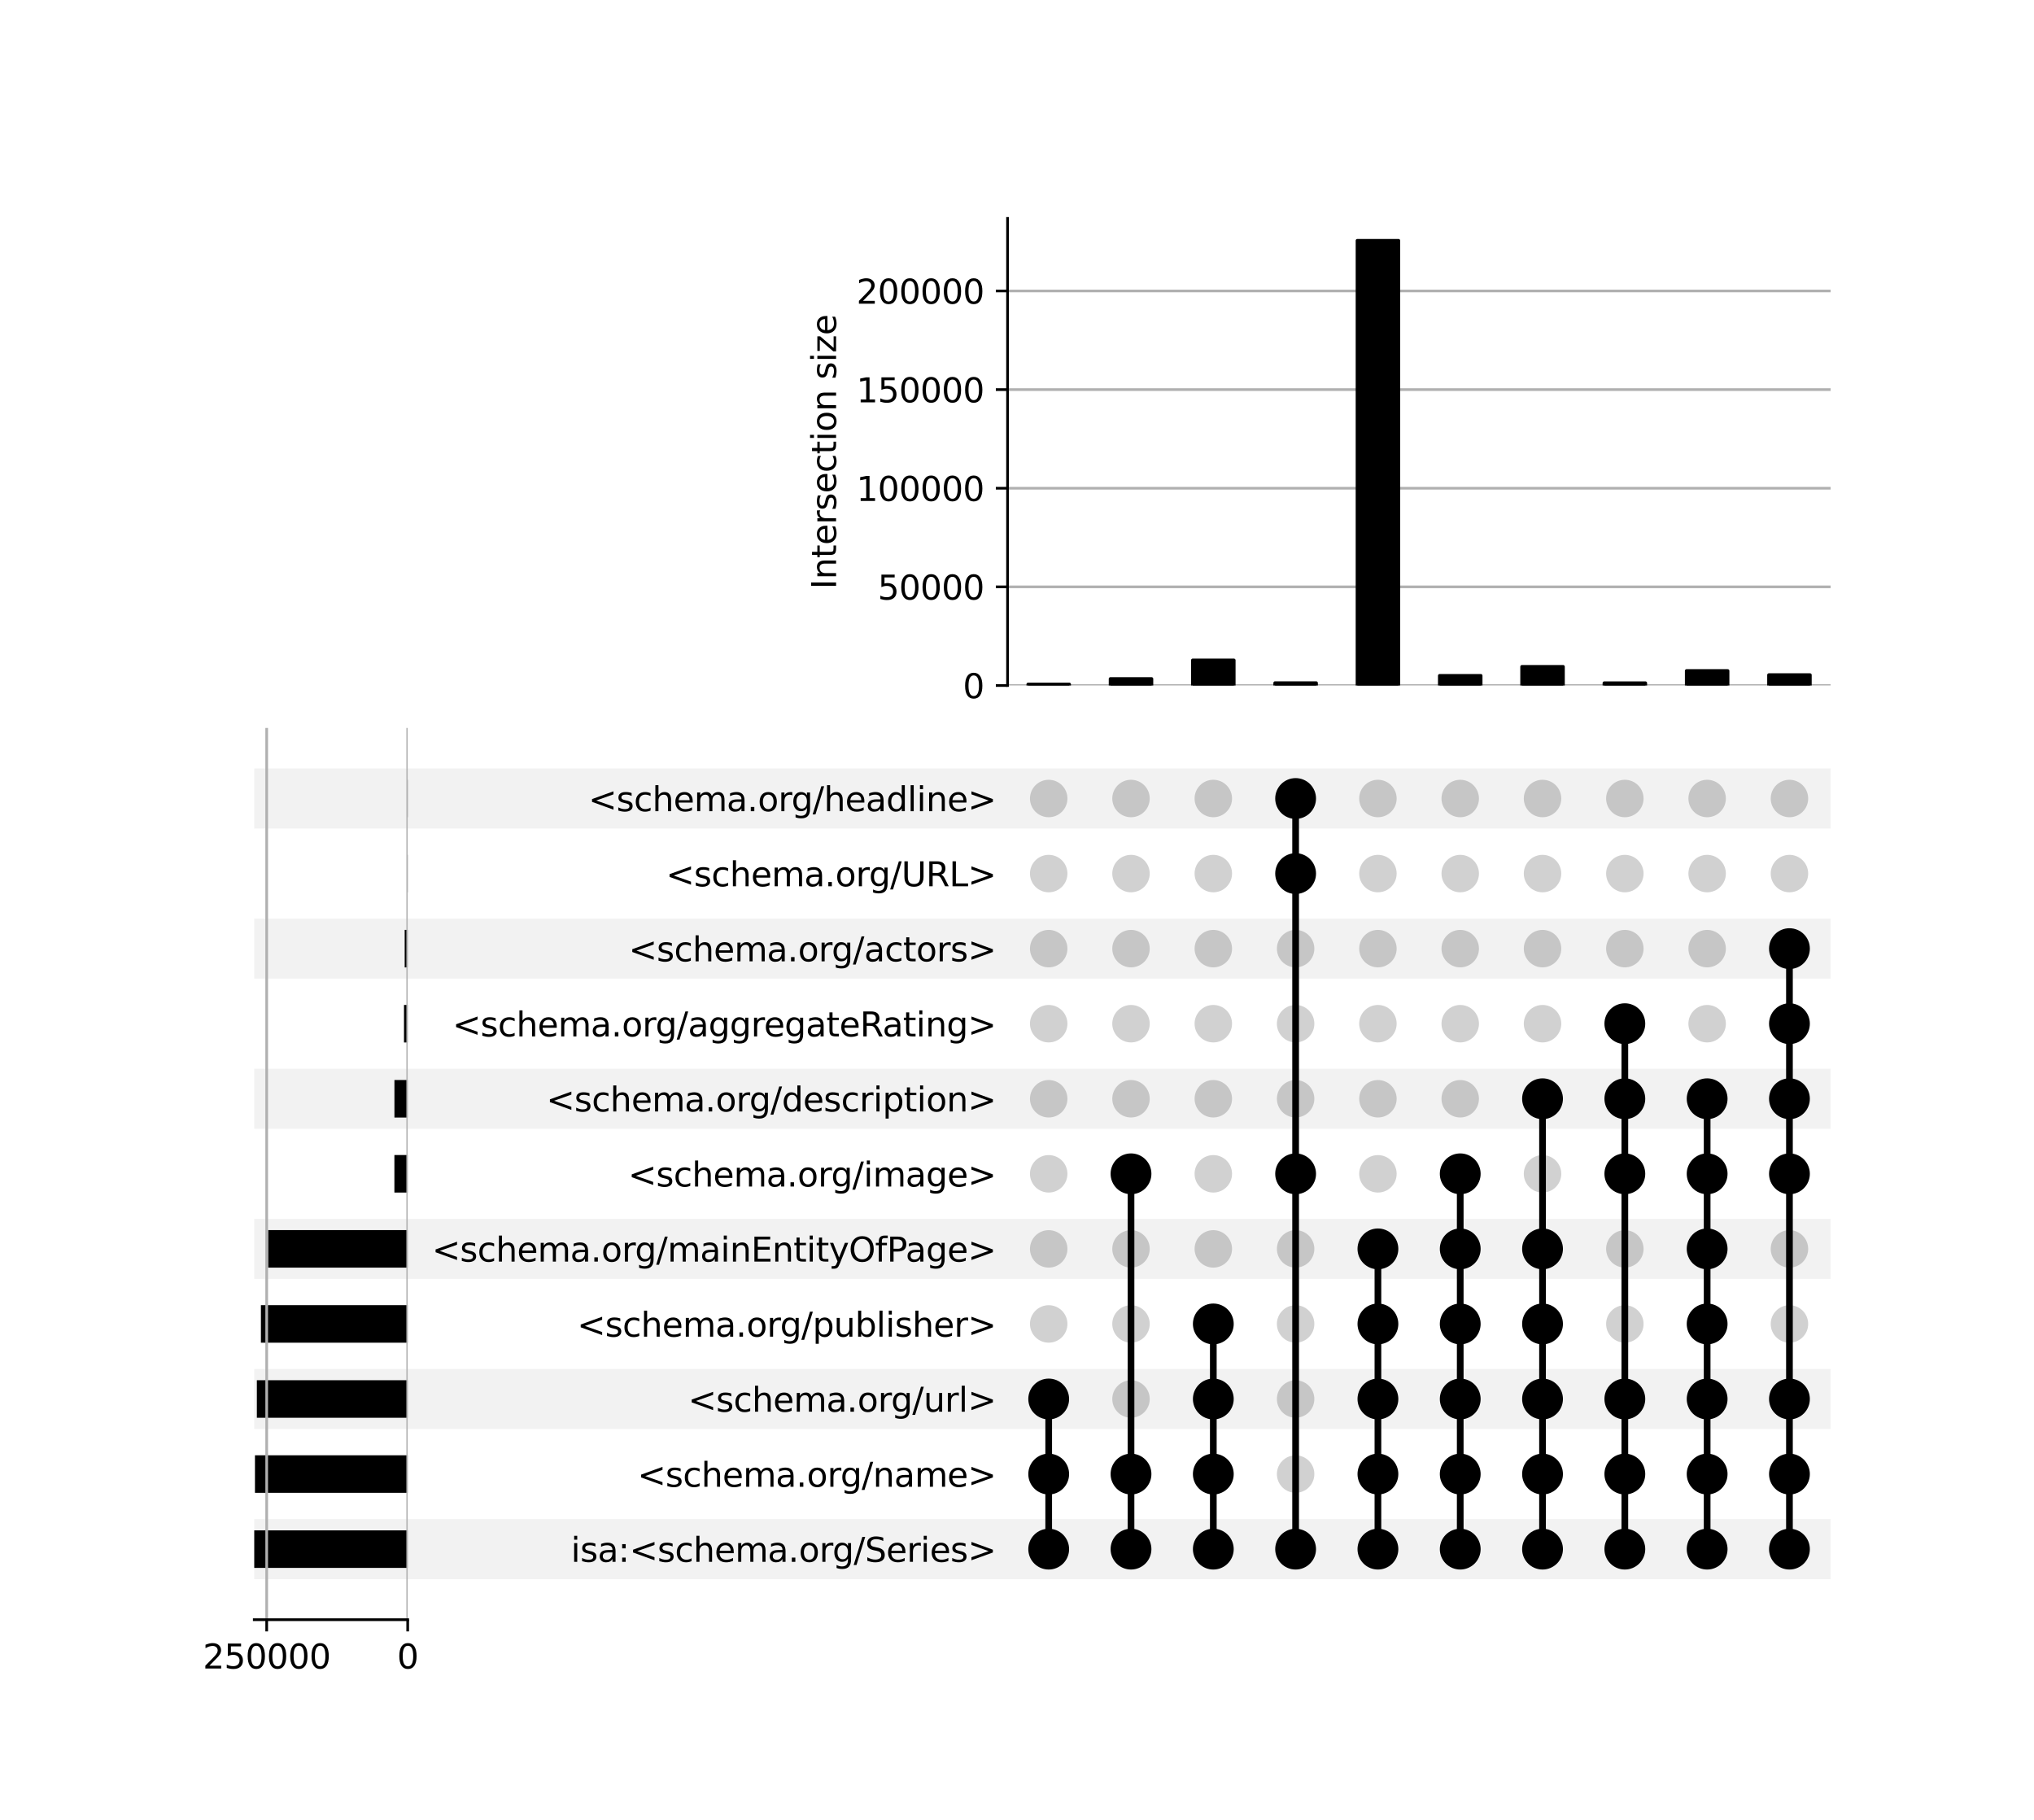 <?xml version="1.0" encoding="utf-8" standalone="no"?>
<!DOCTYPE svg PUBLIC "-//W3C//DTD SVG 1.1//EN"
  "http://www.w3.org/Graphics/SVG/1.1/DTD/svg11.dtd">
<svg xmlns:xlink="http://www.w3.org/1999/xlink" width="608pt" height="544pt" viewBox="0 0 608 544" xmlns="http://www.w3.org/2000/svg" version="1.1">
 <defs>
  <style type="text/css">*{stroke-linejoin: round; stroke-linecap: butt}</style>
 </defs>
 <g id="figure_1">
  <g id="patch_1">
   <path d="M 0 544 
L 608 544 
L 608 0 
L 0 0 
z
" style="fill: #ffffff"/>
  </g>
  <g id="axes_1">
   <g id="patch_2">
    <path d="M 76 472.044 
L 547.2 472.044 
L 547.2 454.093 
L 76 454.093 
z
" clip-path="url(#p5fca387432)" style="fill-opacity: 0.051"/>
   </g>
   <g id="patch_3">
    <path d="M 76 427.168 
L 547.2 427.168 
L 547.2 409.218 
L 76 409.218 
z
" clip-path="url(#p5fca387432)" style="fill-opacity: 0.051"/>
   </g>
   <g id="patch_4">
    <path d="M 76 382.293 
L 547.2 382.293 
L 547.2 364.343 
L 76 364.343 
z
" clip-path="url(#p5fca387432)" style="fill-opacity: 0.051"/>
   </g>
   <g id="patch_5">
    <path d="M 76 337.417 
L 547.2 337.417 
L 547.2 319.467 
L 76 319.467 
z
" clip-path="url(#p5fca387432)" style="fill-opacity: 0.051"/>
   </g>
   <g id="patch_6">
    <path d="M 76 292.542 
L 547.2 292.542 
L 547.2 274.592 
L 76 274.592 
z
" clip-path="url(#p5fca387432)" style="fill-opacity: 0.051"/>
   </g>
   <g id="patch_7">
    <path d="M 76 247.667 
L 547.2 247.667 
L 547.2 229.716 
L 76 229.716 
z
" clip-path="url(#p5fca387432)" style="fill-opacity: 0.051"/>
   </g>
   <g id="matplotlib.axis_1"/>
   <g id="matplotlib.axis_2">
    <g id="ytick_1"/>
    <g id="ytick_2"/>
    <g id="ytick_3"/>
    <g id="ytick_4"/>
    <g id="ytick_5"/>
    <g id="ytick_6"/>
    <g id="ytick_7"/>
    <g id="ytick_8"/>
    <g id="ytick_9"/>
    <g id="ytick_10"/>
    <g id="ytick_11"/>
   </g>
  </g>
  <g id="axes_2">
   <g id="matplotlib.axis_3">
    <g id="ytick_12">
     <g id="line2d_1"/>
     <g id="text_1">
      <!-- isa:&lt;schema.org/Series&gt; -->
      <g transform="translate(170.661 466.868) scale(0.1 -0.1)">
       <defs>
        <path id="DejaVuSans-69" d="M 603 3500 
L 1178 3500 
L 1178 0 
L 603 0 
L 603 3500 
z
M 603 4863 
L 1178 4863 
L 1178 4134 
L 603 4134 
L 603 4863 
z
" transform="scale(0.016)"/>
        <path id="DejaVuSans-73" d="M 2834 3397 
L 2834 2853 
Q 2591 2978 2328 3040 
Q 2066 3103 1784 3103 
Q 1356 3103 1142 2972 
Q 928 2841 928 2578 
Q 928 2378 1081 2264 
Q 1234 2150 1697 2047 
L 1894 2003 
Q 2506 1872 2764 1633 
Q 3022 1394 3022 966 
Q 3022 478 2636 193 
Q 2250 -91 1575 -91 
Q 1294 -91 989 -36 
Q 684 19 347 128 
L 347 722 
Q 666 556 975 473 
Q 1284 391 1588 391 
Q 1994 391 2212 530 
Q 2431 669 2431 922 
Q 2431 1156 2273 1281 
Q 2116 1406 1581 1522 
L 1381 1569 
Q 847 1681 609 1914 
Q 372 2147 372 2553 
Q 372 3047 722 3315 
Q 1072 3584 1716 3584 
Q 2034 3584 2315 3537 
Q 2597 3491 2834 3397 
z
" transform="scale(0.016)"/>
        <path id="DejaVuSans-61" d="M 2194 1759 
Q 1497 1759 1228 1600 
Q 959 1441 959 1056 
Q 959 750 1161 570 
Q 1363 391 1709 391 
Q 2188 391 2477 730 
Q 2766 1069 2766 1631 
L 2766 1759 
L 2194 1759 
z
M 3341 1997 
L 3341 0 
L 2766 0 
L 2766 531 
Q 2569 213 2275 61 
Q 1981 -91 1556 -91 
Q 1019 -91 701 211 
Q 384 513 384 1019 
Q 384 1609 779 1909 
Q 1175 2209 1959 2209 
L 2766 2209 
L 2766 2266 
Q 2766 2663 2505 2880 
Q 2244 3097 1772 3097 
Q 1472 3097 1187 3025 
Q 903 2953 641 2809 
L 641 3341 
Q 956 3463 1253 3523 
Q 1550 3584 1831 3584 
Q 2591 3584 2966 3190 
Q 3341 2797 3341 1997 
z
" transform="scale(0.016)"/>
        <path id="DejaVuSans-3a" d="M 750 794 
L 1409 794 
L 1409 0 
L 750 0 
L 750 794 
z
M 750 3309 
L 1409 3309 
L 1409 2516 
L 750 2516 
L 750 3309 
z
" transform="scale(0.016)"/>
        <path id="DejaVuSans-3c" d="M 4684 3150 
L 1459 2003 
L 4684 863 
L 4684 294 
L 678 1747 
L 678 2266 
L 4684 3719 
L 4684 3150 
z
" transform="scale(0.016)"/>
        <path id="DejaVuSans-63" d="M 3122 3366 
L 3122 2828 
Q 2878 2963 2633 3030 
Q 2388 3097 2138 3097 
Q 1578 3097 1268 2742 
Q 959 2388 959 1747 
Q 959 1106 1268 751 
Q 1578 397 2138 397 
Q 2388 397 2633 464 
Q 2878 531 3122 666 
L 3122 134 
Q 2881 22 2623 -34 
Q 2366 -91 2075 -91 
Q 1284 -91 818 406 
Q 353 903 353 1747 
Q 353 2603 823 3093 
Q 1294 3584 2113 3584 
Q 2378 3584 2631 3529 
Q 2884 3475 3122 3366 
z
" transform="scale(0.016)"/>
        <path id="DejaVuSans-68" d="M 3513 2113 
L 3513 0 
L 2938 0 
L 2938 2094 
Q 2938 2591 2744 2837 
Q 2550 3084 2163 3084 
Q 1697 3084 1428 2787 
Q 1159 2491 1159 1978 
L 1159 0 
L 581 0 
L 581 4863 
L 1159 4863 
L 1159 2956 
Q 1366 3272 1645 3428 
Q 1925 3584 2291 3584 
Q 2894 3584 3203 3211 
Q 3513 2838 3513 2113 
z
" transform="scale(0.016)"/>
        <path id="DejaVuSans-65" d="M 3597 1894 
L 3597 1613 
L 953 1613 
Q 991 1019 1311 708 
Q 1631 397 2203 397 
Q 2534 397 2845 478 
Q 3156 559 3463 722 
L 3463 178 
Q 3153 47 2828 -22 
Q 2503 -91 2169 -91 
Q 1331 -91 842 396 
Q 353 884 353 1716 
Q 353 2575 817 3079 
Q 1281 3584 2069 3584 
Q 2775 3584 3186 3129 
Q 3597 2675 3597 1894 
z
M 3022 2063 
Q 3016 2534 2758 2815 
Q 2500 3097 2075 3097 
Q 1594 3097 1305 2825 
Q 1016 2553 972 2059 
L 3022 2063 
z
" transform="scale(0.016)"/>
        <path id="DejaVuSans-6d" d="M 3328 2828 
Q 3544 3216 3844 3400 
Q 4144 3584 4550 3584 
Q 5097 3584 5394 3201 
Q 5691 2819 5691 2113 
L 5691 0 
L 5113 0 
L 5113 2094 
Q 5113 2597 4934 2840 
Q 4756 3084 4391 3084 
Q 3944 3084 3684 2787 
Q 3425 2491 3425 1978 
L 3425 0 
L 2847 0 
L 2847 2094 
Q 2847 2600 2669 2842 
Q 2491 3084 2119 3084 
Q 1678 3084 1418 2786 
Q 1159 2488 1159 1978 
L 1159 0 
L 581 0 
L 581 3500 
L 1159 3500 
L 1159 2956 
Q 1356 3278 1631 3431 
Q 1906 3584 2284 3584 
Q 2666 3584 2933 3390 
Q 3200 3197 3328 2828 
z
" transform="scale(0.016)"/>
        <path id="DejaVuSans-2e" d="M 684 794 
L 1344 794 
L 1344 0 
L 684 0 
L 684 794 
z
" transform="scale(0.016)"/>
        <path id="DejaVuSans-6f" d="M 1959 3097 
Q 1497 3097 1228 2736 
Q 959 2375 959 1747 
Q 959 1119 1226 758 
Q 1494 397 1959 397 
Q 2419 397 2687 759 
Q 2956 1122 2956 1747 
Q 2956 2369 2687 2733 
Q 2419 3097 1959 3097 
z
M 1959 3584 
Q 2709 3584 3137 3096 
Q 3566 2609 3566 1747 
Q 3566 888 3137 398 
Q 2709 -91 1959 -91 
Q 1206 -91 779 398 
Q 353 888 353 1747 
Q 353 2609 779 3096 
Q 1206 3584 1959 3584 
z
" transform="scale(0.016)"/>
        <path id="DejaVuSans-72" d="M 2631 2963 
Q 2534 3019 2420 3045 
Q 2306 3072 2169 3072 
Q 1681 3072 1420 2755 
Q 1159 2438 1159 1844 
L 1159 0 
L 581 0 
L 581 3500 
L 1159 3500 
L 1159 2956 
Q 1341 3275 1631 3429 
Q 1922 3584 2338 3584 
Q 2397 3584 2469 3576 
Q 2541 3569 2628 3553 
L 2631 2963 
z
" transform="scale(0.016)"/>
        <path id="DejaVuSans-67" d="M 2906 1791 
Q 2906 2416 2648 2759 
Q 2391 3103 1925 3103 
Q 1463 3103 1205 2759 
Q 947 2416 947 1791 
Q 947 1169 1205 825 
Q 1463 481 1925 481 
Q 2391 481 2648 825 
Q 2906 1169 2906 1791 
z
M 3481 434 
Q 3481 -459 3084 -895 
Q 2688 -1331 1869 -1331 
Q 1566 -1331 1297 -1286 
Q 1028 -1241 775 -1147 
L 775 -588 
Q 1028 -725 1275 -790 
Q 1522 -856 1778 -856 
Q 2344 -856 2625 -561 
Q 2906 -266 2906 331 
L 2906 616 
Q 2728 306 2450 153 
Q 2172 0 1784 0 
Q 1141 0 747 490 
Q 353 981 353 1791 
Q 353 2603 747 3093 
Q 1141 3584 1784 3584 
Q 2172 3584 2450 3431 
Q 2728 3278 2906 2969 
L 2906 3500 
L 3481 3500 
L 3481 434 
z
" transform="scale(0.016)"/>
        <path id="DejaVuSans-2f" d="M 1625 4666 
L 2156 4666 
L 531 -594 
L 0 -594 
L 1625 4666 
z
" transform="scale(0.016)"/>
        <path id="DejaVuSans-53" d="M 3425 4513 
L 3425 3897 
Q 3066 4069 2747 4153 
Q 2428 4238 2131 4238 
Q 1616 4238 1336 4038 
Q 1056 3838 1056 3469 
Q 1056 3159 1242 3001 
Q 1428 2844 1947 2747 
L 2328 2669 
Q 3034 2534 3370 2195 
Q 3706 1856 3706 1288 
Q 3706 609 3251 259 
Q 2797 -91 1919 -91 
Q 1588 -91 1214 -16 
Q 841 59 441 206 
L 441 856 
Q 825 641 1194 531 
Q 1563 422 1919 422 
Q 2459 422 2753 634 
Q 3047 847 3047 1241 
Q 3047 1584 2836 1778 
Q 2625 1972 2144 2069 
L 1759 2144 
Q 1053 2284 737 2584 
Q 422 2884 422 3419 
Q 422 4038 858 4394 
Q 1294 4750 2059 4750 
Q 2388 4750 2728 4690 
Q 3069 4631 3425 4513 
z
" transform="scale(0.016)"/>
        <path id="DejaVuSans-3e" d="M 678 3150 
L 678 3719 
L 4684 2266 
L 4684 1747 
L 678 294 
L 678 863 
L 3897 2003 
L 678 3150 
z
" transform="scale(0.016)"/>
       </defs>
       <use xlink:href="#DejaVuSans-69"/>
       <use xlink:href="#DejaVuSans-73" x="27.783"/>
       <use xlink:href="#DejaVuSans-61" x="79.883"/>
       <use xlink:href="#DejaVuSans-3a" x="141.162"/>
       <use xlink:href="#DejaVuSans-3c" x="174.854"/>
       <use xlink:href="#DejaVuSans-73" x="258.643"/>
       <use xlink:href="#DejaVuSans-63" x="310.742"/>
       <use xlink:href="#DejaVuSans-68" x="365.723"/>
       <use xlink:href="#DejaVuSans-65" x="429.102"/>
       <use xlink:href="#DejaVuSans-6d" x="490.625"/>
       <use xlink:href="#DejaVuSans-61" x="588.037"/>
       <use xlink:href="#DejaVuSans-2e" x="649.316"/>
       <use xlink:href="#DejaVuSans-6f" x="681.104"/>
       <use xlink:href="#DejaVuSans-72" x="742.285"/>
       <use xlink:href="#DejaVuSans-67" x="781.648"/>
       <use xlink:href="#DejaVuSans-2f" x="845.125"/>
       <use xlink:href="#DejaVuSans-53" x="878.816"/>
       <use xlink:href="#DejaVuSans-65" x="942.293"/>
       <use xlink:href="#DejaVuSans-72" x="1003.816"/>
       <use xlink:href="#DejaVuSans-69" x="1044.93"/>
       <use xlink:href="#DejaVuSans-65" x="1072.713"/>
       <use xlink:href="#DejaVuSans-73" x="1134.236"/>
       <use xlink:href="#DejaVuSans-3e" x="1186.336"/>
      </g>
     </g>
    </g>
    <g id="ytick_13">
     <g id="line2d_2"/>
     <g id="text_2">
      <!-- &lt;schema.org/name&gt; -->
      <g transform="translate(190.539 444.43) scale(0.1 -0.1)">
       <defs>
        <path id="DejaVuSans-6e" d="M 3513 2113 
L 3513 0 
L 2938 0 
L 2938 2094 
Q 2938 2591 2744 2837 
Q 2550 3084 2163 3084 
Q 1697 3084 1428 2787 
Q 1159 2491 1159 1978 
L 1159 0 
L 581 0 
L 581 3500 
L 1159 3500 
L 1159 2956 
Q 1366 3272 1645 3428 
Q 1925 3584 2291 3584 
Q 2894 3584 3203 3211 
Q 3513 2838 3513 2113 
z
" transform="scale(0.016)"/>
       </defs>
       <use xlink:href="#DejaVuSans-3c"/>
       <use xlink:href="#DejaVuSans-73" x="83.789"/>
       <use xlink:href="#DejaVuSans-63" x="135.889"/>
       <use xlink:href="#DejaVuSans-68" x="190.869"/>
       <use xlink:href="#DejaVuSans-65" x="254.248"/>
       <use xlink:href="#DejaVuSans-6d" x="315.771"/>
       <use xlink:href="#DejaVuSans-61" x="413.184"/>
       <use xlink:href="#DejaVuSans-2e" x="474.463"/>
       <use xlink:href="#DejaVuSans-6f" x="506.25"/>
       <use xlink:href="#DejaVuSans-72" x="567.432"/>
       <use xlink:href="#DejaVuSans-67" x="606.795"/>
       <use xlink:href="#DejaVuSans-2f" x="670.271"/>
       <use xlink:href="#DejaVuSans-6e" x="703.963"/>
       <use xlink:href="#DejaVuSans-61" x="767.342"/>
       <use xlink:href="#DejaVuSans-6d" x="828.621"/>
       <use xlink:href="#DejaVuSans-65" x="926.033"/>
       <use xlink:href="#DejaVuSans-3e" x="987.557"/>
      </g>
     </g>
    </g>
    <g id="ytick_14">
     <g id="line2d_3"/>
     <g id="text_3">
      <!-- &lt;schema.org/url&gt; -->
      <g transform="translate(205.672 421.992) scale(0.1 -0.1)">
       <defs>
        <path id="DejaVuSans-75" d="M 544 1381 
L 544 3500 
L 1119 3500 
L 1119 1403 
Q 1119 906 1312 657 
Q 1506 409 1894 409 
Q 2359 409 2629 706 
Q 2900 1003 2900 1516 
L 2900 3500 
L 3475 3500 
L 3475 0 
L 2900 0 
L 2900 538 
Q 2691 219 2414 64 
Q 2138 -91 1772 -91 
Q 1169 -91 856 284 
Q 544 659 544 1381 
z
M 1991 3584 
L 1991 3584 
z
" transform="scale(0.016)"/>
        <path id="DejaVuSans-6c" d="M 603 4863 
L 1178 4863 
L 1178 0 
L 603 0 
L 603 4863 
z
" transform="scale(0.016)"/>
       </defs>
       <use xlink:href="#DejaVuSans-3c"/>
       <use xlink:href="#DejaVuSans-73" x="83.789"/>
       <use xlink:href="#DejaVuSans-63" x="135.889"/>
       <use xlink:href="#DejaVuSans-68" x="190.869"/>
       <use xlink:href="#DejaVuSans-65" x="254.248"/>
       <use xlink:href="#DejaVuSans-6d" x="315.771"/>
       <use xlink:href="#DejaVuSans-61" x="413.184"/>
       <use xlink:href="#DejaVuSans-2e" x="474.463"/>
       <use xlink:href="#DejaVuSans-6f" x="506.25"/>
       <use xlink:href="#DejaVuSans-72" x="567.432"/>
       <use xlink:href="#DejaVuSans-67" x="606.795"/>
       <use xlink:href="#DejaVuSans-2f" x="670.271"/>
       <use xlink:href="#DejaVuSans-75" x="703.963"/>
       <use xlink:href="#DejaVuSans-72" x="767.342"/>
       <use xlink:href="#DejaVuSans-6c" x="808.455"/>
       <use xlink:href="#DejaVuSans-3e" x="836.238"/>
      </g>
     </g>
    </g>
    <g id="ytick_15">
     <g id="line2d_4"/>
     <g id="text_4">
      <!-- &lt;schema.org/publisher&gt; -->
      <g transform="translate(172.497 399.555) scale(0.1 -0.1)">
       <defs>
        <path id="DejaVuSans-70" d="M 1159 525 
L 1159 -1331 
L 581 -1331 
L 581 3500 
L 1159 3500 
L 1159 2969 
Q 1341 3281 1617 3432 
Q 1894 3584 2278 3584 
Q 2916 3584 3314 3078 
Q 3713 2572 3713 1747 
Q 3713 922 3314 415 
Q 2916 -91 2278 -91 
Q 1894 -91 1617 61 
Q 1341 213 1159 525 
z
M 3116 1747 
Q 3116 2381 2855 2742 
Q 2594 3103 2138 3103 
Q 1681 3103 1420 2742 
Q 1159 2381 1159 1747 
Q 1159 1113 1420 752 
Q 1681 391 2138 391 
Q 2594 391 2855 752 
Q 3116 1113 3116 1747 
z
" transform="scale(0.016)"/>
        <path id="DejaVuSans-62" d="M 3116 1747 
Q 3116 2381 2855 2742 
Q 2594 3103 2138 3103 
Q 1681 3103 1420 2742 
Q 1159 2381 1159 1747 
Q 1159 1113 1420 752 
Q 1681 391 2138 391 
Q 2594 391 2855 752 
Q 3116 1113 3116 1747 
z
M 1159 2969 
Q 1341 3281 1617 3432 
Q 1894 3584 2278 3584 
Q 2916 3584 3314 3078 
Q 3713 2572 3713 1747 
Q 3713 922 3314 415 
Q 2916 -91 2278 -91 
Q 1894 -91 1617 61 
Q 1341 213 1159 525 
L 1159 0 
L 581 0 
L 581 4863 
L 1159 4863 
L 1159 2969 
z
" transform="scale(0.016)"/>
       </defs>
       <use xlink:href="#DejaVuSans-3c"/>
       <use xlink:href="#DejaVuSans-73" x="83.789"/>
       <use xlink:href="#DejaVuSans-63" x="135.889"/>
       <use xlink:href="#DejaVuSans-68" x="190.869"/>
       <use xlink:href="#DejaVuSans-65" x="254.248"/>
       <use xlink:href="#DejaVuSans-6d" x="315.771"/>
       <use xlink:href="#DejaVuSans-61" x="413.184"/>
       <use xlink:href="#DejaVuSans-2e" x="474.463"/>
       <use xlink:href="#DejaVuSans-6f" x="506.25"/>
       <use xlink:href="#DejaVuSans-72" x="567.432"/>
       <use xlink:href="#DejaVuSans-67" x="606.795"/>
       <use xlink:href="#DejaVuSans-2f" x="670.271"/>
       <use xlink:href="#DejaVuSans-70" x="703.963"/>
       <use xlink:href="#DejaVuSans-75" x="767.439"/>
       <use xlink:href="#DejaVuSans-62" x="830.818"/>
       <use xlink:href="#DejaVuSans-6c" x="894.295"/>
       <use xlink:href="#DejaVuSans-69" x="922.078"/>
       <use xlink:href="#DejaVuSans-73" x="949.861"/>
       <use xlink:href="#DejaVuSans-68" x="1001.961"/>
       <use xlink:href="#DejaVuSans-65" x="1065.34"/>
       <use xlink:href="#DejaVuSans-72" x="1126.863"/>
       <use xlink:href="#DejaVuSans-3e" x="1167.977"/>
      </g>
     </g>
    </g>
    <g id="ytick_16">
     <g id="line2d_5"/>
     <g id="text_5">
      <!-- &lt;schema.org/mainEntityOfPage&gt; -->
      <g transform="translate(129.119 377.117) scale(0.1 -0.1)">
       <defs>
        <path id="DejaVuSans-45" d="M 628 4666 
L 3578 4666 
L 3578 4134 
L 1259 4134 
L 1259 2753 
L 3481 2753 
L 3481 2222 
L 1259 2222 
L 1259 531 
L 3634 531 
L 3634 0 
L 628 0 
L 628 4666 
z
" transform="scale(0.016)"/>
        <path id="DejaVuSans-74" d="M 1172 4494 
L 1172 3500 
L 2356 3500 
L 2356 3053 
L 1172 3053 
L 1172 1153 
Q 1172 725 1289 603 
Q 1406 481 1766 481 
L 2356 481 
L 2356 0 
L 1766 0 
Q 1100 0 847 248 
Q 594 497 594 1153 
L 594 3053 
L 172 3053 
L 172 3500 
L 594 3500 
L 594 4494 
L 1172 4494 
z
" transform="scale(0.016)"/>
        <path id="DejaVuSans-79" d="M 2059 -325 
Q 1816 -950 1584 -1140 
Q 1353 -1331 966 -1331 
L 506 -1331 
L 506 -850 
L 844 -850 
Q 1081 -850 1212 -737 
Q 1344 -625 1503 -206 
L 1606 56 
L 191 3500 
L 800 3500 
L 1894 763 
L 2988 3500 
L 3597 3500 
L 2059 -325 
z
" transform="scale(0.016)"/>
        <path id="DejaVuSans-4f" d="M 2522 4238 
Q 1834 4238 1429 3725 
Q 1025 3213 1025 2328 
Q 1025 1447 1429 934 
Q 1834 422 2522 422 
Q 3209 422 3611 934 
Q 4013 1447 4013 2328 
Q 4013 3213 3611 3725 
Q 3209 4238 2522 4238 
z
M 2522 4750 
Q 3503 4750 4090 4092 
Q 4678 3434 4678 2328 
Q 4678 1225 4090 567 
Q 3503 -91 2522 -91 
Q 1538 -91 948 565 
Q 359 1222 359 2328 
Q 359 3434 948 4092 
Q 1538 4750 2522 4750 
z
" transform="scale(0.016)"/>
        <path id="DejaVuSans-66" d="M 2375 4863 
L 2375 4384 
L 1825 4384 
Q 1516 4384 1395 4259 
Q 1275 4134 1275 3809 
L 1275 3500 
L 2222 3500 
L 2222 3053 
L 1275 3053 
L 1275 0 
L 697 0 
L 697 3053 
L 147 3053 
L 147 3500 
L 697 3500 
L 697 3744 
Q 697 4328 969 4595 
Q 1241 4863 1831 4863 
L 2375 4863 
z
" transform="scale(0.016)"/>
        <path id="DejaVuSans-50" d="M 1259 4147 
L 1259 2394 
L 2053 2394 
Q 2494 2394 2734 2622 
Q 2975 2850 2975 3272 
Q 2975 3691 2734 3919 
Q 2494 4147 2053 4147 
L 1259 4147 
z
M 628 4666 
L 2053 4666 
Q 2838 4666 3239 4311 
Q 3641 3956 3641 3272 
Q 3641 2581 3239 2228 
Q 2838 1875 2053 1875 
L 1259 1875 
L 1259 0 
L 628 0 
L 628 4666 
z
" transform="scale(0.016)"/>
       </defs>
       <use xlink:href="#DejaVuSans-3c"/>
       <use xlink:href="#DejaVuSans-73" x="83.789"/>
       <use xlink:href="#DejaVuSans-63" x="135.889"/>
       <use xlink:href="#DejaVuSans-68" x="190.869"/>
       <use xlink:href="#DejaVuSans-65" x="254.248"/>
       <use xlink:href="#DejaVuSans-6d" x="315.771"/>
       <use xlink:href="#DejaVuSans-61" x="413.184"/>
       <use xlink:href="#DejaVuSans-2e" x="474.463"/>
       <use xlink:href="#DejaVuSans-6f" x="506.25"/>
       <use xlink:href="#DejaVuSans-72" x="567.432"/>
       <use xlink:href="#DejaVuSans-67" x="606.795"/>
       <use xlink:href="#DejaVuSans-2f" x="670.271"/>
       <use xlink:href="#DejaVuSans-6d" x="703.963"/>
       <use xlink:href="#DejaVuSans-61" x="801.375"/>
       <use xlink:href="#DejaVuSans-69" x="862.654"/>
       <use xlink:href="#DejaVuSans-6e" x="890.438"/>
       <use xlink:href="#DejaVuSans-45" x="953.816"/>
       <use xlink:href="#DejaVuSans-6e" x="1017"/>
       <use xlink:href="#DejaVuSans-74" x="1080.379"/>
       <use xlink:href="#DejaVuSans-69" x="1119.588"/>
       <use xlink:href="#DejaVuSans-74" x="1147.371"/>
       <use xlink:href="#DejaVuSans-79" x="1186.58"/>
       <use xlink:href="#DejaVuSans-4f" x="1245.76"/>
       <use xlink:href="#DejaVuSans-66" x="1324.471"/>
       <use xlink:href="#DejaVuSans-50" x="1359.676"/>
       <use xlink:href="#DejaVuSans-61" x="1415.479"/>
       <use xlink:href="#DejaVuSans-67" x="1476.758"/>
       <use xlink:href="#DejaVuSans-65" x="1540.234"/>
       <use xlink:href="#DejaVuSans-3e" x="1601.758"/>
      </g>
     </g>
    </g>
    <g id="ytick_17">
     <g id="line2d_6"/>
     <g id="text_6">
      <!-- &lt;schema.org/image&gt; -->
      <g transform="translate(187.75 354.679) scale(0.1 -0.1)">
       <use xlink:href="#DejaVuSans-3c"/>
       <use xlink:href="#DejaVuSans-73" x="83.789"/>
       <use xlink:href="#DejaVuSans-63" x="135.889"/>
       <use xlink:href="#DejaVuSans-68" x="190.869"/>
       <use xlink:href="#DejaVuSans-65" x="254.248"/>
       <use xlink:href="#DejaVuSans-6d" x="315.771"/>
       <use xlink:href="#DejaVuSans-61" x="413.184"/>
       <use xlink:href="#DejaVuSans-2e" x="474.463"/>
       <use xlink:href="#DejaVuSans-6f" x="506.25"/>
       <use xlink:href="#DejaVuSans-72" x="567.432"/>
       <use xlink:href="#DejaVuSans-67" x="606.795"/>
       <use xlink:href="#DejaVuSans-2f" x="670.271"/>
       <use xlink:href="#DejaVuSans-69" x="703.963"/>
       <use xlink:href="#DejaVuSans-6d" x="731.746"/>
       <use xlink:href="#DejaVuSans-61" x="829.158"/>
       <use xlink:href="#DejaVuSans-67" x="890.438"/>
       <use xlink:href="#DejaVuSans-65" x="953.914"/>
       <use xlink:href="#DejaVuSans-3e" x="1015.438"/>
      </g>
     </g>
    </g>
    <g id="ytick_18">
     <g id="line2d_7"/>
     <g id="text_7">
      <!-- &lt;schema.org/description&gt; -->
      <g transform="translate(163.297 332.242) scale(0.1 -0.1)">
       <defs>
        <path id="DejaVuSans-64" d="M 2906 2969 
L 2906 4863 
L 3481 4863 
L 3481 0 
L 2906 0 
L 2906 525 
Q 2725 213 2448 61 
Q 2172 -91 1784 -91 
Q 1150 -91 751 415 
Q 353 922 353 1747 
Q 353 2572 751 3078 
Q 1150 3584 1784 3584 
Q 2172 3584 2448 3432 
Q 2725 3281 2906 2969 
z
M 947 1747 
Q 947 1113 1208 752 
Q 1469 391 1925 391 
Q 2381 391 2643 752 
Q 2906 1113 2906 1747 
Q 2906 2381 2643 2742 
Q 2381 3103 1925 3103 
Q 1469 3103 1208 2742 
Q 947 2381 947 1747 
z
" transform="scale(0.016)"/>
       </defs>
       <use xlink:href="#DejaVuSans-3c"/>
       <use xlink:href="#DejaVuSans-73" x="83.789"/>
       <use xlink:href="#DejaVuSans-63" x="135.889"/>
       <use xlink:href="#DejaVuSans-68" x="190.869"/>
       <use xlink:href="#DejaVuSans-65" x="254.248"/>
       <use xlink:href="#DejaVuSans-6d" x="315.771"/>
       <use xlink:href="#DejaVuSans-61" x="413.184"/>
       <use xlink:href="#DejaVuSans-2e" x="474.463"/>
       <use xlink:href="#DejaVuSans-6f" x="506.25"/>
       <use xlink:href="#DejaVuSans-72" x="567.432"/>
       <use xlink:href="#DejaVuSans-67" x="606.795"/>
       <use xlink:href="#DejaVuSans-2f" x="670.271"/>
       <use xlink:href="#DejaVuSans-64" x="703.963"/>
       <use xlink:href="#DejaVuSans-65" x="767.439"/>
       <use xlink:href="#DejaVuSans-73" x="828.963"/>
       <use xlink:href="#DejaVuSans-63" x="881.062"/>
       <use xlink:href="#DejaVuSans-72" x="936.043"/>
       <use xlink:href="#DejaVuSans-69" x="977.156"/>
       <use xlink:href="#DejaVuSans-70" x="1004.939"/>
       <use xlink:href="#DejaVuSans-74" x="1068.416"/>
       <use xlink:href="#DejaVuSans-69" x="1107.625"/>
       <use xlink:href="#DejaVuSans-6f" x="1135.408"/>
       <use xlink:href="#DejaVuSans-6e" x="1196.59"/>
       <use xlink:href="#DejaVuSans-3e" x="1259.969"/>
      </g>
     </g>
    </g>
    <g id="ytick_19">
     <g id="line2d_8"/>
     <g id="text_8">
      <!-- &lt;schema.org/aggregateRating&gt; -->
      <g transform="translate(135.249 309.804) scale(0.1 -0.1)">
       <defs>
        <path id="DejaVuSans-52" d="M 2841 2188 
Q 3044 2119 3236 1894 
Q 3428 1669 3622 1275 
L 4263 0 
L 3584 0 
L 2988 1197 
Q 2756 1666 2539 1819 
Q 2322 1972 1947 1972 
L 1259 1972 
L 1259 0 
L 628 0 
L 628 4666 
L 2053 4666 
Q 2853 4666 3247 4331 
Q 3641 3997 3641 3322 
Q 3641 2881 3436 2590 
Q 3231 2300 2841 2188 
z
M 1259 4147 
L 1259 2491 
L 2053 2491 
Q 2509 2491 2742 2702 
Q 2975 2913 2975 3322 
Q 2975 3731 2742 3939 
Q 2509 4147 2053 4147 
L 1259 4147 
z
" transform="scale(0.016)"/>
       </defs>
       <use xlink:href="#DejaVuSans-3c"/>
       <use xlink:href="#DejaVuSans-73" x="83.789"/>
       <use xlink:href="#DejaVuSans-63" x="135.889"/>
       <use xlink:href="#DejaVuSans-68" x="190.869"/>
       <use xlink:href="#DejaVuSans-65" x="254.248"/>
       <use xlink:href="#DejaVuSans-6d" x="315.771"/>
       <use xlink:href="#DejaVuSans-61" x="413.184"/>
       <use xlink:href="#DejaVuSans-2e" x="474.463"/>
       <use xlink:href="#DejaVuSans-6f" x="506.25"/>
       <use xlink:href="#DejaVuSans-72" x="567.432"/>
       <use xlink:href="#DejaVuSans-67" x="606.795"/>
       <use xlink:href="#DejaVuSans-2f" x="670.271"/>
       <use xlink:href="#DejaVuSans-61" x="703.963"/>
       <use xlink:href="#DejaVuSans-67" x="765.242"/>
       <use xlink:href="#DejaVuSans-67" x="828.719"/>
       <use xlink:href="#DejaVuSans-72" x="892.195"/>
       <use xlink:href="#DejaVuSans-65" x="931.059"/>
       <use xlink:href="#DejaVuSans-67" x="992.582"/>
       <use xlink:href="#DejaVuSans-61" x="1056.059"/>
       <use xlink:href="#DejaVuSans-74" x="1117.338"/>
       <use xlink:href="#DejaVuSans-65" x="1156.547"/>
       <use xlink:href="#DejaVuSans-52" x="1218.07"/>
       <use xlink:href="#DejaVuSans-61" x="1285.303"/>
       <use xlink:href="#DejaVuSans-74" x="1346.582"/>
       <use xlink:href="#DejaVuSans-69" x="1385.791"/>
       <use xlink:href="#DejaVuSans-6e" x="1413.574"/>
       <use xlink:href="#DejaVuSans-67" x="1476.953"/>
       <use xlink:href="#DejaVuSans-3e" x="1540.43"/>
      </g>
     </g>
    </g>
    <g id="ytick_20">
     <g id="line2d_9"/>
     <g id="text_9">
      <!-- &lt;schema.org/actors&gt; -->
      <g transform="translate(187.913 287.366) scale(0.1 -0.1)">
       <use xlink:href="#DejaVuSans-3c"/>
       <use xlink:href="#DejaVuSans-73" x="83.789"/>
       <use xlink:href="#DejaVuSans-63" x="135.889"/>
       <use xlink:href="#DejaVuSans-68" x="190.869"/>
       <use xlink:href="#DejaVuSans-65" x="254.248"/>
       <use xlink:href="#DejaVuSans-6d" x="315.771"/>
       <use xlink:href="#DejaVuSans-61" x="413.184"/>
       <use xlink:href="#DejaVuSans-2e" x="474.463"/>
       <use xlink:href="#DejaVuSans-6f" x="506.25"/>
       <use xlink:href="#DejaVuSans-72" x="567.432"/>
       <use xlink:href="#DejaVuSans-67" x="606.795"/>
       <use xlink:href="#DejaVuSans-2f" x="670.271"/>
       <use xlink:href="#DejaVuSans-61" x="703.963"/>
       <use xlink:href="#DejaVuSans-63" x="765.242"/>
       <use xlink:href="#DejaVuSans-74" x="820.223"/>
       <use xlink:href="#DejaVuSans-6f" x="859.432"/>
       <use xlink:href="#DejaVuSans-72" x="920.613"/>
       <use xlink:href="#DejaVuSans-73" x="961.727"/>
       <use xlink:href="#DejaVuSans-3e" x="1013.826"/>
      </g>
     </g>
    </g>
    <g id="ytick_21">
     <g id="line2d_10"/>
     <g id="text_10">
      <!-- &lt;schema.org/URL&gt; -->
      <g transform="translate(199.06 264.928) scale(0.1 -0.1)">
       <defs>
        <path id="DejaVuSans-55" d="M 556 4666 
L 1191 4666 
L 1191 1831 
Q 1191 1081 1462 751 
Q 1734 422 2344 422 
Q 2950 422 3222 751 
Q 3494 1081 3494 1831 
L 3494 4666 
L 4128 4666 
L 4128 1753 
Q 4128 841 3676 375 
Q 3225 -91 2344 -91 
Q 1459 -91 1007 375 
Q 556 841 556 1753 
L 556 4666 
z
" transform="scale(0.016)"/>
        <path id="DejaVuSans-4c" d="M 628 4666 
L 1259 4666 
L 1259 531 
L 3531 531 
L 3531 0 
L 628 0 
L 628 4666 
z
" transform="scale(0.016)"/>
       </defs>
       <use xlink:href="#DejaVuSans-3c"/>
       <use xlink:href="#DejaVuSans-73" x="83.789"/>
       <use xlink:href="#DejaVuSans-63" x="135.889"/>
       <use xlink:href="#DejaVuSans-68" x="190.869"/>
       <use xlink:href="#DejaVuSans-65" x="254.248"/>
       <use xlink:href="#DejaVuSans-6d" x="315.771"/>
       <use xlink:href="#DejaVuSans-61" x="413.184"/>
       <use xlink:href="#DejaVuSans-2e" x="474.463"/>
       <use xlink:href="#DejaVuSans-6f" x="506.25"/>
       <use xlink:href="#DejaVuSans-72" x="567.432"/>
       <use xlink:href="#DejaVuSans-67" x="606.795"/>
       <use xlink:href="#DejaVuSans-2f" x="670.271"/>
       <use xlink:href="#DejaVuSans-55" x="703.963"/>
       <use xlink:href="#DejaVuSans-52" x="777.156"/>
       <use xlink:href="#DejaVuSans-4c" x="846.639"/>
       <use xlink:href="#DejaVuSans-3e" x="902.352"/>
      </g>
     </g>
    </g>
    <g id="ytick_22">
     <g id="line2d_11"/>
     <g id="text_11">
      <!-- &lt;schema.org/headline&gt; -->
      <g transform="translate(175.885 242.491) scale(0.1 -0.1)">
       <use xlink:href="#DejaVuSans-3c"/>
       <use xlink:href="#DejaVuSans-73" x="83.789"/>
       <use xlink:href="#DejaVuSans-63" x="135.889"/>
       <use xlink:href="#DejaVuSans-68" x="190.869"/>
       <use xlink:href="#DejaVuSans-65" x="254.248"/>
       <use xlink:href="#DejaVuSans-6d" x="315.771"/>
       <use xlink:href="#DejaVuSans-61" x="413.184"/>
       <use xlink:href="#DejaVuSans-2e" x="474.463"/>
       <use xlink:href="#DejaVuSans-6f" x="506.25"/>
       <use xlink:href="#DejaVuSans-72" x="567.432"/>
       <use xlink:href="#DejaVuSans-67" x="606.795"/>
       <use xlink:href="#DejaVuSans-2f" x="670.271"/>
       <use xlink:href="#DejaVuSans-68" x="703.963"/>
       <use xlink:href="#DejaVuSans-65" x="767.342"/>
       <use xlink:href="#DejaVuSans-61" x="828.865"/>
       <use xlink:href="#DejaVuSans-64" x="890.145"/>
       <use xlink:href="#DejaVuSans-6c" x="953.621"/>
       <use xlink:href="#DejaVuSans-69" x="981.404"/>
       <use xlink:href="#DejaVuSans-6e" x="1009.188"/>
       <use xlink:href="#DejaVuSans-65" x="1072.566"/>
       <use xlink:href="#DejaVuSans-3e" x="1134.09"/>
      </g>
     </g>
    </g>
   </g>
   <g id="LineCollection_1">
    <path d="M 313.476 463.069 
L 313.476 418.193 
" clip-path="url(#p6e41a0b11b)" style="fill: none; stroke: #000000; stroke-width: 2"/>
    <path d="M 338.079 463.069 
L 338.079 350.88 
" clip-path="url(#p6e41a0b11b)" style="fill: none; stroke: #000000; stroke-width: 2"/>
    <path d="M 362.681 463.069 
L 362.681 395.755 
" clip-path="url(#p6e41a0b11b)" style="fill: none; stroke: #000000; stroke-width: 2"/>
    <path d="M 387.284 463.069 
L 387.284 238.691 
" clip-path="url(#p6e41a0b11b)" style="fill: none; stroke: #000000; stroke-width: 2"/>
    <path d="M 411.886 463.069 
L 411.886 373.318 
" clip-path="url(#p6e41a0b11b)" style="fill: none; stroke: #000000; stroke-width: 2"/>
    <path d="M 436.489 463.069 
L 436.489 350.88 
" clip-path="url(#p6e41a0b11b)" style="fill: none; stroke: #000000; stroke-width: 2"/>
    <path d="M 461.091 463.069 
L 461.091 328.442 
" clip-path="url(#p6e41a0b11b)" style="fill: none; stroke: #000000; stroke-width: 2"/>
    <path d="M 485.694 463.069 
L 485.694 306.005 
" clip-path="url(#p6e41a0b11b)" style="fill: none; stroke: #000000; stroke-width: 2"/>
    <path d="M 510.296 463.069 
L 510.296 328.442 
" clip-path="url(#p6e41a0b11b)" style="fill: none; stroke: #000000; stroke-width: 2"/>
    <path d="M 534.899 463.069 
L 534.899 283.567 
" clip-path="url(#p6e41a0b11b)" style="fill: none; stroke: #000000; stroke-width: 2"/>
   </g>
   <g id="PathCollection_1">
    <defs>
     <path id="C0_0_667c1b989c" d="M 0 5.6 
C 1.485 5.6 2.91 5.01 3.96 3.96 
C 5.01 2.91 5.6 1.485 5.6 -0 
C 5.6 -1.485 5.01 -2.91 3.96 -3.96 
C 2.91 -5.01 1.485 -5.6 0 -5.6 
C -1.485 -5.6 -2.91 -5.01 -3.96 -3.96 
C -5.01 -2.91 -5.6 -1.485 -5.6 0 
C -5.6 1.485 -5.01 2.91 -3.96 3.96 
C -2.91 5.01 -1.485 5.6 0 5.6 
z
"/>
    </defs>
    <g clip-path="url(#p6e41a0b11b)">
     <use xlink:href="#C0_0_667c1b989c" x="313.476" y="463.069" style="stroke: #000000"/>
    </g>
    <g clip-path="url(#p6e41a0b11b)">
     <use xlink:href="#C0_0_667c1b989c" x="313.476" y="440.631" style="stroke: #000000"/>
    </g>
    <g clip-path="url(#p6e41a0b11b)">
     <use xlink:href="#C0_0_667c1b989c" x="313.476" y="418.193" style="stroke: #000000"/>
    </g>
    <g clip-path="url(#p6e41a0b11b)">
     <use xlink:href="#C0_0_667c1b989c" x="313.476" y="395.755" style="fill-opacity: 0.18"/>
    </g>
    <g clip-path="url(#p6e41a0b11b)">
     <use xlink:href="#C0_0_667c1b989c" x="313.476" y="373.318" style="fill-opacity: 0.18"/>
    </g>
    <g clip-path="url(#p6e41a0b11b)">
     <use xlink:href="#C0_0_667c1b989c" x="313.476" y="350.88" style="fill-opacity: 0.18"/>
    </g>
    <g clip-path="url(#p6e41a0b11b)">
     <use xlink:href="#C0_0_667c1b989c" x="313.476" y="328.442" style="fill-opacity: 0.18"/>
    </g>
    <g clip-path="url(#p6e41a0b11b)">
     <use xlink:href="#C0_0_667c1b989c" x="313.476" y="306.005" style="fill-opacity: 0.18"/>
    </g>
    <g clip-path="url(#p6e41a0b11b)">
     <use xlink:href="#C0_0_667c1b989c" x="313.476" y="283.567" style="fill-opacity: 0.18"/>
    </g>
    <g clip-path="url(#p6e41a0b11b)">
     <use xlink:href="#C0_0_667c1b989c" x="313.476" y="261.129" style="fill-opacity: 0.18"/>
    </g>
    <g clip-path="url(#p6e41a0b11b)">
     <use xlink:href="#C0_0_667c1b989c" x="313.476" y="238.691" style="fill-opacity: 0.18"/>
    </g>
    <g clip-path="url(#p6e41a0b11b)">
     <use xlink:href="#C0_0_667c1b989c" x="338.079" y="463.069" style="stroke: #000000"/>
    </g>
    <g clip-path="url(#p6e41a0b11b)">
     <use xlink:href="#C0_0_667c1b989c" x="338.079" y="440.631" style="stroke: #000000"/>
    </g>
    <g clip-path="url(#p6e41a0b11b)">
     <use xlink:href="#C0_0_667c1b989c" x="338.079" y="418.193" style="fill-opacity: 0.18"/>
    </g>
    <g clip-path="url(#p6e41a0b11b)">
     <use xlink:href="#C0_0_667c1b989c" x="338.079" y="395.755" style="fill-opacity: 0.18"/>
    </g>
    <g clip-path="url(#p6e41a0b11b)">
     <use xlink:href="#C0_0_667c1b989c" x="338.079" y="373.318" style="fill-opacity: 0.18"/>
    </g>
    <g clip-path="url(#p6e41a0b11b)">
     <use xlink:href="#C0_0_667c1b989c" x="338.079" y="350.88" style="stroke: #000000"/>
    </g>
    <g clip-path="url(#p6e41a0b11b)">
     <use xlink:href="#C0_0_667c1b989c" x="338.079" y="328.442" style="fill-opacity: 0.18"/>
    </g>
    <g clip-path="url(#p6e41a0b11b)">
     <use xlink:href="#C0_0_667c1b989c" x="338.079" y="306.005" style="fill-opacity: 0.18"/>
    </g>
    <g clip-path="url(#p6e41a0b11b)">
     <use xlink:href="#C0_0_667c1b989c" x="338.079" y="283.567" style="fill-opacity: 0.18"/>
    </g>
    <g clip-path="url(#p6e41a0b11b)">
     <use xlink:href="#C0_0_667c1b989c" x="338.079" y="261.129" style="fill-opacity: 0.18"/>
    </g>
    <g clip-path="url(#p6e41a0b11b)">
     <use xlink:href="#C0_0_667c1b989c" x="338.079" y="238.691" style="fill-opacity: 0.18"/>
    </g>
    <g clip-path="url(#p6e41a0b11b)">
     <use xlink:href="#C0_0_667c1b989c" x="362.681" y="463.069" style="stroke: #000000"/>
    </g>
    <g clip-path="url(#p6e41a0b11b)">
     <use xlink:href="#C0_0_667c1b989c" x="362.681" y="440.631" style="stroke: #000000"/>
    </g>
    <g clip-path="url(#p6e41a0b11b)">
     <use xlink:href="#C0_0_667c1b989c" x="362.681" y="418.193" style="stroke: #000000"/>
    </g>
    <g clip-path="url(#p6e41a0b11b)">
     <use xlink:href="#C0_0_667c1b989c" x="362.681" y="395.755" style="stroke: #000000"/>
    </g>
    <g clip-path="url(#p6e41a0b11b)">
     <use xlink:href="#C0_0_667c1b989c" x="362.681" y="373.318" style="fill-opacity: 0.18"/>
    </g>
    <g clip-path="url(#p6e41a0b11b)">
     <use xlink:href="#C0_0_667c1b989c" x="362.681" y="350.88" style="fill-opacity: 0.18"/>
    </g>
    <g clip-path="url(#p6e41a0b11b)">
     <use xlink:href="#C0_0_667c1b989c" x="362.681" y="328.442" style="fill-opacity: 0.18"/>
    </g>
    <g clip-path="url(#p6e41a0b11b)">
     <use xlink:href="#C0_0_667c1b989c" x="362.681" y="306.005" style="fill-opacity: 0.18"/>
    </g>
    <g clip-path="url(#p6e41a0b11b)">
     <use xlink:href="#C0_0_667c1b989c" x="362.681" y="283.567" style="fill-opacity: 0.18"/>
    </g>
    <g clip-path="url(#p6e41a0b11b)">
     <use xlink:href="#C0_0_667c1b989c" x="362.681" y="261.129" style="fill-opacity: 0.18"/>
    </g>
    <g clip-path="url(#p6e41a0b11b)">
     <use xlink:href="#C0_0_667c1b989c" x="362.681" y="238.691" style="fill-opacity: 0.18"/>
    </g>
    <g clip-path="url(#p6e41a0b11b)">
     <use xlink:href="#C0_0_667c1b989c" x="387.284" y="463.069" style="stroke: #000000"/>
    </g>
    <g clip-path="url(#p6e41a0b11b)">
     <use xlink:href="#C0_0_667c1b989c" x="387.284" y="440.631" style="fill-opacity: 0.18"/>
    </g>
    <g clip-path="url(#p6e41a0b11b)">
     <use xlink:href="#C0_0_667c1b989c" x="387.284" y="418.193" style="fill-opacity: 0.18"/>
    </g>
    <g clip-path="url(#p6e41a0b11b)">
     <use xlink:href="#C0_0_667c1b989c" x="387.284" y="395.755" style="fill-opacity: 0.18"/>
    </g>
    <g clip-path="url(#p6e41a0b11b)">
     <use xlink:href="#C0_0_667c1b989c" x="387.284" y="373.318" style="fill-opacity: 0.18"/>
    </g>
    <g clip-path="url(#p6e41a0b11b)">
     <use xlink:href="#C0_0_667c1b989c" x="387.284" y="350.88" style="stroke: #000000"/>
    </g>
    <g clip-path="url(#p6e41a0b11b)">
     <use xlink:href="#C0_0_667c1b989c" x="387.284" y="328.442" style="fill-opacity: 0.18"/>
    </g>
    <g clip-path="url(#p6e41a0b11b)">
     <use xlink:href="#C0_0_667c1b989c" x="387.284" y="306.005" style="fill-opacity: 0.18"/>
    </g>
    <g clip-path="url(#p6e41a0b11b)">
     <use xlink:href="#C0_0_667c1b989c" x="387.284" y="283.567" style="fill-opacity: 0.18"/>
    </g>
    <g clip-path="url(#p6e41a0b11b)">
     <use xlink:href="#C0_0_667c1b989c" x="387.284" y="261.129" style="stroke: #000000"/>
    </g>
    <g clip-path="url(#p6e41a0b11b)">
     <use xlink:href="#C0_0_667c1b989c" x="387.284" y="238.691" style="stroke: #000000"/>
    </g>
    <g clip-path="url(#p6e41a0b11b)">
     <use xlink:href="#C0_0_667c1b989c" x="411.886" y="463.069" style="stroke: #000000"/>
    </g>
    <g clip-path="url(#p6e41a0b11b)">
     <use xlink:href="#C0_0_667c1b989c" x="411.886" y="440.631" style="stroke: #000000"/>
    </g>
    <g clip-path="url(#p6e41a0b11b)">
     <use xlink:href="#C0_0_667c1b989c" x="411.886" y="418.193" style="stroke: #000000"/>
    </g>
    <g clip-path="url(#p6e41a0b11b)">
     <use xlink:href="#C0_0_667c1b989c" x="411.886" y="395.755" style="stroke: #000000"/>
    </g>
    <g clip-path="url(#p6e41a0b11b)">
     <use xlink:href="#C0_0_667c1b989c" x="411.886" y="373.318" style="stroke: #000000"/>
    </g>
    <g clip-path="url(#p6e41a0b11b)">
     <use xlink:href="#C0_0_667c1b989c" x="411.886" y="350.88" style="fill-opacity: 0.18"/>
    </g>
    <g clip-path="url(#p6e41a0b11b)">
     <use xlink:href="#C0_0_667c1b989c" x="411.886" y="328.442" style="fill-opacity: 0.18"/>
    </g>
    <g clip-path="url(#p6e41a0b11b)">
     <use xlink:href="#C0_0_667c1b989c" x="411.886" y="306.005" style="fill-opacity: 0.18"/>
    </g>
    <g clip-path="url(#p6e41a0b11b)">
     <use xlink:href="#C0_0_667c1b989c" x="411.886" y="283.567" style="fill-opacity: 0.18"/>
    </g>
    <g clip-path="url(#p6e41a0b11b)">
     <use xlink:href="#C0_0_667c1b989c" x="411.886" y="261.129" style="fill-opacity: 0.18"/>
    </g>
    <g clip-path="url(#p6e41a0b11b)">
     <use xlink:href="#C0_0_667c1b989c" x="411.886" y="238.691" style="fill-opacity: 0.18"/>
    </g>
    <g clip-path="url(#p6e41a0b11b)">
     <use xlink:href="#C0_0_667c1b989c" x="436.489" y="463.069" style="stroke: #000000"/>
    </g>
    <g clip-path="url(#p6e41a0b11b)">
     <use xlink:href="#C0_0_667c1b989c" x="436.489" y="440.631" style="stroke: #000000"/>
    </g>
    <g clip-path="url(#p6e41a0b11b)">
     <use xlink:href="#C0_0_667c1b989c" x="436.489" y="418.193" style="stroke: #000000"/>
    </g>
    <g clip-path="url(#p6e41a0b11b)">
     <use xlink:href="#C0_0_667c1b989c" x="436.489" y="395.755" style="stroke: #000000"/>
    </g>
    <g clip-path="url(#p6e41a0b11b)">
     <use xlink:href="#C0_0_667c1b989c" x="436.489" y="373.318" style="stroke: #000000"/>
    </g>
    <g clip-path="url(#p6e41a0b11b)">
     <use xlink:href="#C0_0_667c1b989c" x="436.489" y="350.88" style="stroke: #000000"/>
    </g>
    <g clip-path="url(#p6e41a0b11b)">
     <use xlink:href="#C0_0_667c1b989c" x="436.489" y="328.442" style="fill-opacity: 0.18"/>
    </g>
    <g clip-path="url(#p6e41a0b11b)">
     <use xlink:href="#C0_0_667c1b989c" x="436.489" y="306.005" style="fill-opacity: 0.18"/>
    </g>
    <g clip-path="url(#p6e41a0b11b)">
     <use xlink:href="#C0_0_667c1b989c" x="436.489" y="283.567" style="fill-opacity: 0.18"/>
    </g>
    <g clip-path="url(#p6e41a0b11b)">
     <use xlink:href="#C0_0_667c1b989c" x="436.489" y="261.129" style="fill-opacity: 0.18"/>
    </g>
    <g clip-path="url(#p6e41a0b11b)">
     <use xlink:href="#C0_0_667c1b989c" x="436.489" y="238.691" style="fill-opacity: 0.18"/>
    </g>
    <g clip-path="url(#p6e41a0b11b)">
     <use xlink:href="#C0_0_667c1b989c" x="461.091" y="463.069" style="stroke: #000000"/>
    </g>
    <g clip-path="url(#p6e41a0b11b)">
     <use xlink:href="#C0_0_667c1b989c" x="461.091" y="440.631" style="stroke: #000000"/>
    </g>
    <g clip-path="url(#p6e41a0b11b)">
     <use xlink:href="#C0_0_667c1b989c" x="461.091" y="418.193" style="stroke: #000000"/>
    </g>
    <g clip-path="url(#p6e41a0b11b)">
     <use xlink:href="#C0_0_667c1b989c" x="461.091" y="395.755" style="stroke: #000000"/>
    </g>
    <g clip-path="url(#p6e41a0b11b)">
     <use xlink:href="#C0_0_667c1b989c" x="461.091" y="373.318" style="stroke: #000000"/>
    </g>
    <g clip-path="url(#p6e41a0b11b)">
     <use xlink:href="#C0_0_667c1b989c" x="461.091" y="350.88" style="fill-opacity: 0.18"/>
    </g>
    <g clip-path="url(#p6e41a0b11b)">
     <use xlink:href="#C0_0_667c1b989c" x="461.091" y="328.442" style="stroke: #000000"/>
    </g>
    <g clip-path="url(#p6e41a0b11b)">
     <use xlink:href="#C0_0_667c1b989c" x="461.091" y="306.005" style="fill-opacity: 0.18"/>
    </g>
    <g clip-path="url(#p6e41a0b11b)">
     <use xlink:href="#C0_0_667c1b989c" x="461.091" y="283.567" style="fill-opacity: 0.18"/>
    </g>
    <g clip-path="url(#p6e41a0b11b)">
     <use xlink:href="#C0_0_667c1b989c" x="461.091" y="261.129" style="fill-opacity: 0.18"/>
    </g>
    <g clip-path="url(#p6e41a0b11b)">
     <use xlink:href="#C0_0_667c1b989c" x="461.091" y="238.691" style="fill-opacity: 0.18"/>
    </g>
    <g clip-path="url(#p6e41a0b11b)">
     <use xlink:href="#C0_0_667c1b989c" x="485.694" y="463.069" style="stroke: #000000"/>
    </g>
    <g clip-path="url(#p6e41a0b11b)">
     <use xlink:href="#C0_0_667c1b989c" x="485.694" y="440.631" style="stroke: #000000"/>
    </g>
    <g clip-path="url(#p6e41a0b11b)">
     <use xlink:href="#C0_0_667c1b989c" x="485.694" y="418.193" style="stroke: #000000"/>
    </g>
    <g clip-path="url(#p6e41a0b11b)">
     <use xlink:href="#C0_0_667c1b989c" x="485.694" y="395.755" style="fill-opacity: 0.18"/>
    </g>
    <g clip-path="url(#p6e41a0b11b)">
     <use xlink:href="#C0_0_667c1b989c" x="485.694" y="373.318" style="fill-opacity: 0.18"/>
    </g>
    <g clip-path="url(#p6e41a0b11b)">
     <use xlink:href="#C0_0_667c1b989c" x="485.694" y="350.88" style="stroke: #000000"/>
    </g>
    <g clip-path="url(#p6e41a0b11b)">
     <use xlink:href="#C0_0_667c1b989c" x="485.694" y="328.442" style="stroke: #000000"/>
    </g>
    <g clip-path="url(#p6e41a0b11b)">
     <use xlink:href="#C0_0_667c1b989c" x="485.694" y="306.005" style="stroke: #000000"/>
    </g>
    <g clip-path="url(#p6e41a0b11b)">
     <use xlink:href="#C0_0_667c1b989c" x="485.694" y="283.567" style="fill-opacity: 0.18"/>
    </g>
    <g clip-path="url(#p6e41a0b11b)">
     <use xlink:href="#C0_0_667c1b989c" x="485.694" y="261.129" style="fill-opacity: 0.18"/>
    </g>
    <g clip-path="url(#p6e41a0b11b)">
     <use xlink:href="#C0_0_667c1b989c" x="485.694" y="238.691" style="fill-opacity: 0.18"/>
    </g>
    <g clip-path="url(#p6e41a0b11b)">
     <use xlink:href="#C0_0_667c1b989c" x="510.296" y="463.069" style="stroke: #000000"/>
    </g>
    <g clip-path="url(#p6e41a0b11b)">
     <use xlink:href="#C0_0_667c1b989c" x="510.296" y="440.631" style="stroke: #000000"/>
    </g>
    <g clip-path="url(#p6e41a0b11b)">
     <use xlink:href="#C0_0_667c1b989c" x="510.296" y="418.193" style="stroke: #000000"/>
    </g>
    <g clip-path="url(#p6e41a0b11b)">
     <use xlink:href="#C0_0_667c1b989c" x="510.296" y="395.755" style="stroke: #000000"/>
    </g>
    <g clip-path="url(#p6e41a0b11b)">
     <use xlink:href="#C0_0_667c1b989c" x="510.296" y="373.318" style="stroke: #000000"/>
    </g>
    <g clip-path="url(#p6e41a0b11b)">
     <use xlink:href="#C0_0_667c1b989c" x="510.296" y="350.88" style="stroke: #000000"/>
    </g>
    <g clip-path="url(#p6e41a0b11b)">
     <use xlink:href="#C0_0_667c1b989c" x="510.296" y="328.442" style="stroke: #000000"/>
    </g>
    <g clip-path="url(#p6e41a0b11b)">
     <use xlink:href="#C0_0_667c1b989c" x="510.296" y="306.005" style="fill-opacity: 0.18"/>
    </g>
    <g clip-path="url(#p6e41a0b11b)">
     <use xlink:href="#C0_0_667c1b989c" x="510.296" y="283.567" style="fill-opacity: 0.18"/>
    </g>
    <g clip-path="url(#p6e41a0b11b)">
     <use xlink:href="#C0_0_667c1b989c" x="510.296" y="261.129" style="fill-opacity: 0.18"/>
    </g>
    <g clip-path="url(#p6e41a0b11b)">
     <use xlink:href="#C0_0_667c1b989c" x="510.296" y="238.691" style="fill-opacity: 0.18"/>
    </g>
    <g clip-path="url(#p6e41a0b11b)">
     <use xlink:href="#C0_0_667c1b989c" x="534.899" y="463.069" style="stroke: #000000"/>
    </g>
    <g clip-path="url(#p6e41a0b11b)">
     <use xlink:href="#C0_0_667c1b989c" x="534.899" y="440.631" style="stroke: #000000"/>
    </g>
    <g clip-path="url(#p6e41a0b11b)">
     <use xlink:href="#C0_0_667c1b989c" x="534.899" y="418.193" style="stroke: #000000"/>
    </g>
    <g clip-path="url(#p6e41a0b11b)">
     <use xlink:href="#C0_0_667c1b989c" x="534.899" y="395.755" style="fill-opacity: 0.18"/>
    </g>
    <g clip-path="url(#p6e41a0b11b)">
     <use xlink:href="#C0_0_667c1b989c" x="534.899" y="373.318" style="fill-opacity: 0.18"/>
    </g>
    <g clip-path="url(#p6e41a0b11b)">
     <use xlink:href="#C0_0_667c1b989c" x="534.899" y="350.88" style="stroke: #000000"/>
    </g>
    <g clip-path="url(#p6e41a0b11b)">
     <use xlink:href="#C0_0_667c1b989c" x="534.899" y="328.442" style="stroke: #000000"/>
    </g>
    <g clip-path="url(#p6e41a0b11b)">
     <use xlink:href="#C0_0_667c1b989c" x="534.899" y="306.005" style="stroke: #000000"/>
    </g>
    <g clip-path="url(#p6e41a0b11b)">
     <use xlink:href="#C0_0_667c1b989c" x="534.899" y="283.567" style="stroke: #000000"/>
    </g>
    <g clip-path="url(#p6e41a0b11b)">
     <use xlink:href="#C0_0_667c1b989c" x="534.899" y="261.129" style="fill-opacity: 0.18"/>
    </g>
    <g clip-path="url(#p6e41a0b11b)">
     <use xlink:href="#C0_0_667c1b989c" x="534.899" y="238.691" style="fill-opacity: 0.18"/>
    </g>
   </g>
  </g>
  <g id="axes_3">
   <g id="patch_8">
    <path d="M 121.869 468.678 
L 76 468.678 
L 76 457.459 
L 121.869 457.459 
z
" clip-path="url(#pfda2c6a072)"/>
   </g>
   <g id="patch_9">
    <path d="M 121.869 446.24 
L 76.212 446.24 
L 76.212 435.021 
L 121.869 435.021 
z
" clip-path="url(#pfda2c6a072)"/>
   </g>
   <g id="patch_10">
    <path d="M 121.869 423.803 
L 76.78 423.803 
L 76.78 412.584 
L 121.869 412.584 
z
" clip-path="url(#pfda2c6a072)"/>
   </g>
   <g id="patch_11">
    <path d="M 121.869 401.365 
L 77.988 401.365 
L 77.988 390.146 
L 121.869 390.146 
z
" clip-path="url(#pfda2c6a072)"/>
   </g>
   <g id="patch_12">
    <path d="M 121.869 378.927 
L 80.146 378.927 
L 80.146 367.708 
L 121.869 367.708 
z
" clip-path="url(#pfda2c6a072)"/>
   </g>
   <g id="patch_13">
    <path d="M 121.869 356.489 
L 117.892 356.489 
L 117.892 345.271 
L 121.869 345.271 
z
" clip-path="url(#pfda2c6a072)"/>
   </g>
   <g id="patch_14">
    <path d="M 121.869 334.052 
L 117.903 334.052 
L 117.903 322.833 
L 121.869 322.833 
z
" clip-path="url(#pfda2c6a072)"/>
   </g>
   <g id="patch_15">
    <path d="M 121.869 311.614 
L 120.762 311.614 
L 120.762 300.395 
L 121.869 300.395 
z
" clip-path="url(#pfda2c6a072)"/>
   </g>
   <g id="patch_16">
    <path d="M 121.869 289.176 
L 120.969 289.176 
L 120.969 277.957 
L 121.869 277.957 
z
" clip-path="url(#pfda2c6a072)"/>
   </g>
   <g id="patch_17">
    <path d="M 121.869 266.739 
L 121.657 266.739 
L 121.657 255.52 
L 121.869 255.52 
z
" clip-path="url(#pfda2c6a072)"/>
   </g>
   <g id="patch_18">
    <path d="M 121.869 244.301 
L 121.657 244.301 
L 121.657 233.082 
L 121.869 233.082 
z
" clip-path="url(#pfda2c6a072)"/>
   </g>
   <g id="matplotlib.axis_4">
    <g id="xtick_1">
     <g id="line2d_12">
      <path d="M 121.869 484.16 
L 121.869 217.6 
" clip-path="url(#pfda2c6a072)" style="fill: none; stroke: #b0b0b0; stroke-width: 0.8; stroke-linecap: square"/>
     </g>
     <g id="line2d_13">
      <defs>
       <path id="mbd2c9d81e2" d="M 0 0 
L 0 3.5 
" style="stroke: #000000; stroke-width: 0.8"/>
      </defs>
      <g>
       <use xlink:href="#mbd2c9d81e2" x="121.869" y="484.16" style="stroke: #000000; stroke-width: 0.8"/>
      </g>
     </g>
     <g id="text_12">
      <!-- 0 -->
      <g transform="translate(118.688 498.758) scale(0.1 -0.1)">
       <defs>
        <path id="DejaVuSans-30" d="M 2034 4250 
Q 1547 4250 1301 3770 
Q 1056 3291 1056 2328 
Q 1056 1369 1301 889 
Q 1547 409 2034 409 
Q 2525 409 2770 889 
Q 3016 1369 3016 2328 
Q 3016 3291 2770 3770 
Q 2525 4250 2034 4250 
z
M 2034 4750 
Q 2819 4750 3233 4129 
Q 3647 3509 3647 2328 
Q 3647 1150 3233 529 
Q 2819 -91 2034 -91 
Q 1250 -91 836 529 
Q 422 1150 422 2328 
Q 422 3509 836 4129 
Q 1250 4750 2034 4750 
z
" transform="scale(0.016)"/>
       </defs>
       <use xlink:href="#DejaVuSans-30"/>
      </g>
     </g>
    </g>
    <g id="xtick_2">
     <g id="line2d_14">
      <path d="M 79.718 484.16 
L 79.718 217.6 
" clip-path="url(#pfda2c6a072)" style="fill: none; stroke: #b0b0b0; stroke-width: 0.8; stroke-linecap: square"/>
     </g>
     <g id="line2d_15">
      <g>
       <use xlink:href="#mbd2c9d81e2" x="79.718" y="484.16" style="stroke: #000000; stroke-width: 0.8"/>
      </g>
     </g>
     <g id="text_13">
      <!-- 250000 -->
      <g transform="translate(60.63 498.758) scale(0.1 -0.1)">
       <defs>
        <path id="DejaVuSans-32" d="M 1228 531 
L 3431 531 
L 3431 0 
L 469 0 
L 469 531 
Q 828 903 1448 1529 
Q 2069 2156 2228 2338 
Q 2531 2678 2651 2914 
Q 2772 3150 2772 3378 
Q 2772 3750 2511 3984 
Q 2250 4219 1831 4219 
Q 1534 4219 1204 4116 
Q 875 4013 500 3803 
L 500 4441 
Q 881 4594 1212 4672 
Q 1544 4750 1819 4750 
Q 2544 4750 2975 4387 
Q 3406 4025 3406 3419 
Q 3406 3131 3298 2873 
Q 3191 2616 2906 2266 
Q 2828 2175 2409 1742 
Q 1991 1309 1228 531 
z
" transform="scale(0.016)"/>
        <path id="DejaVuSans-35" d="M 691 4666 
L 3169 4666 
L 3169 4134 
L 1269 4134 
L 1269 2991 
Q 1406 3038 1543 3061 
Q 1681 3084 1819 3084 
Q 2600 3084 3056 2656 
Q 3513 2228 3513 1497 
Q 3513 744 3044 326 
Q 2575 -91 1722 -91 
Q 1428 -91 1123 -41 
Q 819 9 494 109 
L 494 744 
Q 775 591 1075 516 
Q 1375 441 1709 441 
Q 2250 441 2565 725 
Q 2881 1009 2881 1497 
Q 2881 1984 2565 2268 
Q 2250 2553 1709 2553 
Q 1456 2553 1204 2497 
Q 953 2441 691 2322 
L 691 4666 
z
" transform="scale(0.016)"/>
       </defs>
       <use xlink:href="#DejaVuSans-32"/>
       <use xlink:href="#DejaVuSans-35" x="63.623"/>
       <use xlink:href="#DejaVuSans-30" x="127.246"/>
       <use xlink:href="#DejaVuSans-30" x="190.869"/>
       <use xlink:href="#DejaVuSans-30" x="254.492"/>
       <use xlink:href="#DejaVuSans-30" x="318.115"/>
      </g>
     </g>
    </g>
   </g>
   <g id="patch_19">
    <path d="M 76 484.16 
L 121.869 484.16 
" style="fill: none; stroke: #000000; stroke-width: 0.8; stroke-linejoin: miter; stroke-linecap: square"/>
   </g>
  </g>
  <g id="axes_4">
   <g id="patch_20">
    <path d="M 301.175 204.907 
L 547.2 204.907 
L 547.2 65.28 
L 301.175 65.28 
z
" style="fill: #ffffff"/>
   </g>
   <g id="matplotlib.axis_5">
    <g id="ytick_23">
     <g id="line2d_16">
      <path d="M 301.175 204.907 
L 547.2 204.907 
" clip-path="url(#p1df09f2f59)" style="fill: none; stroke: #b0b0b0; stroke-width: 0.8; stroke-linecap: square"/>
     </g>
     <g id="line2d_17">
      <defs>
       <path id="mb824c084a8" d="M 0 0 
L -3.5 0 
" style="stroke: #000000; stroke-width: 0.8"/>
      </defs>
      <g>
       <use xlink:href="#mb824c084a8" x="301.175" y="204.907" style="stroke: #000000; stroke-width: 0.8"/>
      </g>
     </g>
     <g id="text_14">
      <!-- 0 -->
      <g transform="translate(287.813 208.706) scale(0.1 -0.1)">
       <use xlink:href="#DejaVuSans-30"/>
      </g>
     </g>
    </g>
    <g id="ytick_24">
     <g id="line2d_18">
      <path d="M 301.175 175.425 
L 547.2 175.425 
" clip-path="url(#p1df09f2f59)" style="fill: none; stroke: #b0b0b0; stroke-width: 0.8; stroke-linecap: square"/>
     </g>
     <g id="line2d_19">
      <g>
       <use xlink:href="#mb824c084a8" x="301.175" y="175.425" style="stroke: #000000; stroke-width: 0.8"/>
      </g>
     </g>
     <g id="text_15">
      <!-- 50000 -->
      <g transform="translate(262.363 179.224) scale(0.1 -0.1)">
       <use xlink:href="#DejaVuSans-35"/>
       <use xlink:href="#DejaVuSans-30" x="63.623"/>
       <use xlink:href="#DejaVuSans-30" x="127.246"/>
       <use xlink:href="#DejaVuSans-30" x="190.869"/>
       <use xlink:href="#DejaVuSans-30" x="254.492"/>
      </g>
     </g>
    </g>
    <g id="ytick_25">
     <g id="line2d_20">
      <path d="M 301.175 145.944 
L 547.2 145.944 
" clip-path="url(#p1df09f2f59)" style="fill: none; stroke: #b0b0b0; stroke-width: 0.8; stroke-linecap: square"/>
     </g>
     <g id="line2d_21">
      <g>
       <use xlink:href="#mb824c084a8" x="301.175" y="145.944" style="stroke: #000000; stroke-width: 0.8"/>
      </g>
     </g>
     <g id="text_16">
      <!-- 100000 -->
      <g transform="translate(256 149.743) scale(0.1 -0.1)">
       <defs>
        <path id="DejaVuSans-31" d="M 794 531 
L 1825 531 
L 1825 4091 
L 703 3866 
L 703 4441 
L 1819 4666 
L 2450 4666 
L 2450 531 
L 3481 531 
L 3481 0 
L 794 0 
L 794 531 
z
" transform="scale(0.016)"/>
       </defs>
       <use xlink:href="#DejaVuSans-31"/>
       <use xlink:href="#DejaVuSans-30" x="63.623"/>
       <use xlink:href="#DejaVuSans-30" x="127.246"/>
       <use xlink:href="#DejaVuSans-30" x="190.869"/>
       <use xlink:href="#DejaVuSans-30" x="254.492"/>
       <use xlink:href="#DejaVuSans-30" x="318.115"/>
      </g>
     </g>
    </g>
    <g id="ytick_26">
     <g id="line2d_22">
      <path d="M 301.175 116.462 
L 547.2 116.462 
" clip-path="url(#p1df09f2f59)" style="fill: none; stroke: #b0b0b0; stroke-width: 0.8; stroke-linecap: square"/>
     </g>
     <g id="line2d_23">
      <g>
       <use xlink:href="#mb824c084a8" x="301.175" y="116.462" style="stroke: #000000; stroke-width: 0.8"/>
      </g>
     </g>
     <g id="text_17">
      <!-- 150000 -->
      <g transform="translate(256 120.262) scale(0.1 -0.1)">
       <use xlink:href="#DejaVuSans-31"/>
       <use xlink:href="#DejaVuSans-35" x="63.623"/>
       <use xlink:href="#DejaVuSans-30" x="127.246"/>
       <use xlink:href="#DejaVuSans-30" x="190.869"/>
       <use xlink:href="#DejaVuSans-30" x="254.492"/>
       <use xlink:href="#DejaVuSans-30" x="318.115"/>
      </g>
     </g>
    </g>
    <g id="ytick_27">
     <g id="line2d_24">
      <path d="M 301.175 86.981 
L 547.2 86.981 
" clip-path="url(#p1df09f2f59)" style="fill: none; stroke: #b0b0b0; stroke-width: 0.8; stroke-linecap: square"/>
     </g>
     <g id="line2d_25">
      <g>
       <use xlink:href="#mb824c084a8" x="301.175" y="86.981" style="stroke: #000000; stroke-width: 0.8"/>
      </g>
     </g>
     <g id="text_18">
      <!-- 200000 -->
      <g transform="translate(256 90.78) scale(0.1 -0.1)">
       <use xlink:href="#DejaVuSans-32"/>
       <use xlink:href="#DejaVuSans-30" x="63.623"/>
       <use xlink:href="#DejaVuSans-30" x="127.246"/>
       <use xlink:href="#DejaVuSans-30" x="190.869"/>
       <use xlink:href="#DejaVuSans-30" x="254.492"/>
       <use xlink:href="#DejaVuSans-30" x="318.115"/>
      </g>
     </g>
    </g>
    <g id="text_19">
     <!-- Intersection size -->
     <g transform="translate(249.921 176.121) rotate(-90) scale(0.1 -0.1)">
      <defs>
       <path id="DejaVuSans-49" d="M 628 4666 
L 1259 4666 
L 1259 0 
L 628 0 
L 628 4666 
z
" transform="scale(0.016)"/>
       <path id="DejaVuSans-20" transform="scale(0.016)"/>
       <path id="DejaVuSans-7a" d="M 353 3500 
L 3084 3500 
L 3084 2975 
L 922 459 
L 3084 459 
L 3084 0 
L 275 0 
L 275 525 
L 2438 3041 
L 353 3041 
L 353 3500 
z
" transform="scale(0.016)"/>
      </defs>
      <use xlink:href="#DejaVuSans-49"/>
      <use xlink:href="#DejaVuSans-6e" x="29.492"/>
      <use xlink:href="#DejaVuSans-74" x="92.871"/>
      <use xlink:href="#DejaVuSans-65" x="132.08"/>
      <use xlink:href="#DejaVuSans-72" x="193.604"/>
      <use xlink:href="#DejaVuSans-73" x="234.717"/>
      <use xlink:href="#DejaVuSans-65" x="286.816"/>
      <use xlink:href="#DejaVuSans-63" x="348.34"/>
      <use xlink:href="#DejaVuSans-74" x="403.32"/>
      <use xlink:href="#DejaVuSans-69" x="442.529"/>
      <use xlink:href="#DejaVuSans-6f" x="470.312"/>
      <use xlink:href="#DejaVuSans-6e" x="531.494"/>
      <use xlink:href="#DejaVuSans-20" x="594.873"/>
      <use xlink:href="#DejaVuSans-73" x="626.66"/>
      <use xlink:href="#DejaVuSans-69" x="678.76"/>
      <use xlink:href="#DejaVuSans-7a" x="706.543"/>
      <use xlink:href="#DejaVuSans-65" x="759.033"/>
     </g>
    </g>
   </g>
   <g id="patch_21">
    <path d="M 301.175 204.907 
L 301.175 65.28 
" style="fill: none; stroke: #000000; stroke-width: 0.8; stroke-linejoin: miter; stroke-linecap: square"/>
   </g>
   <g id="patch_22">
    <path d="M 307.326 204.907 
L 319.627 204.907 
L 319.627 204.554 
L 307.326 204.554 
z
" clip-path="url(#p1df09f2f59)" style="stroke: #000000; stroke-linejoin: miter"/>
   </g>
   <g id="patch_23">
    <path d="M 331.928 204.907 
L 344.23 204.907 
L 344.23 202.921 
L 331.928 202.921 
z
" clip-path="url(#p1df09f2f59)" style="stroke: #000000; stroke-linejoin: miter"/>
   </g>
   <g id="patch_24">
    <path d="M 356.531 204.907 
L 368.832 204.907 
L 368.832 197.36 
L 356.531 197.36 
z
" clip-path="url(#p1df09f2f59)" style="stroke: #000000; stroke-linejoin: miter"/>
   </g>
   <g id="patch_25">
    <path d="M 381.133 204.907 
L 393.435 204.907 
L 393.435 204.164 
L 381.133 204.164 
z
" clip-path="url(#p1df09f2f59)" style="stroke: #000000; stroke-linejoin: miter"/>
   </g>
   <g id="patch_26">
    <path d="M 405.736 204.907 
L 418.037 204.907 
L 418.037 71.929 
L 405.736 71.929 
z
" clip-path="url(#p1df09f2f59)" style="stroke: #000000; stroke-linejoin: miter"/>
   </g>
   <g id="patch_27">
    <path d="M 430.338 204.907 
L 442.639 204.907 
L 442.639 201.975 
L 430.338 201.975 
z
" clip-path="url(#p1df09f2f59)" style="stroke: #000000; stroke-linejoin: miter"/>
   </g>
   <g id="patch_28">
    <path d="M 454.941 204.907 
L 467.242 204.907 
L 467.242 199.285 
L 454.941 199.285 
z
" clip-path="url(#p1df09f2f59)" style="stroke: #000000; stroke-linejoin: miter"/>
   </g>
   <g id="patch_29">
    <path d="M 479.543 204.907 
L 491.844 204.907 
L 491.844 204.184 
L 479.543 204.184 
z
" clip-path="url(#p1df09f2f59)" style="stroke: #000000; stroke-linejoin: miter"/>
   </g>
   <g id="patch_30">
    <path d="M 504.146 204.907 
L 516.447 204.907 
L 516.447 200.527 
L 504.146 200.527 
z
" clip-path="url(#p1df09f2f59)" style="stroke: #000000; stroke-linejoin: miter"/>
   </g>
   <g id="patch_31">
    <path d="M 528.748 204.907 
L 541.049 204.907 
L 541.049 201.76 
L 528.748 201.76 
z
" clip-path="url(#p1df09f2f59)" style="stroke: #000000; stroke-linejoin: miter"/>
   </g>
  </g>
 </g>
 <defs>
  <clipPath id="p5fca387432">
   <rect x="76" y="217.6" width="471.2" height="266.56"/>
  </clipPath>
  <clipPath id="p6e41a0b11b">
   <rect x="301.175" y="217.6" width="246.025" height="266.56"/>
  </clipPath>
  <clipPath id="pfda2c6a072">
   <rect x="76" y="217.6" width="45.869" height="266.56"/>
  </clipPath>
  <clipPath id="p1df09f2f59">
   <rect x="301.175" y="65.28" width="246.025" height="139.627"/>
  </clipPath>
 </defs>
</svg>
